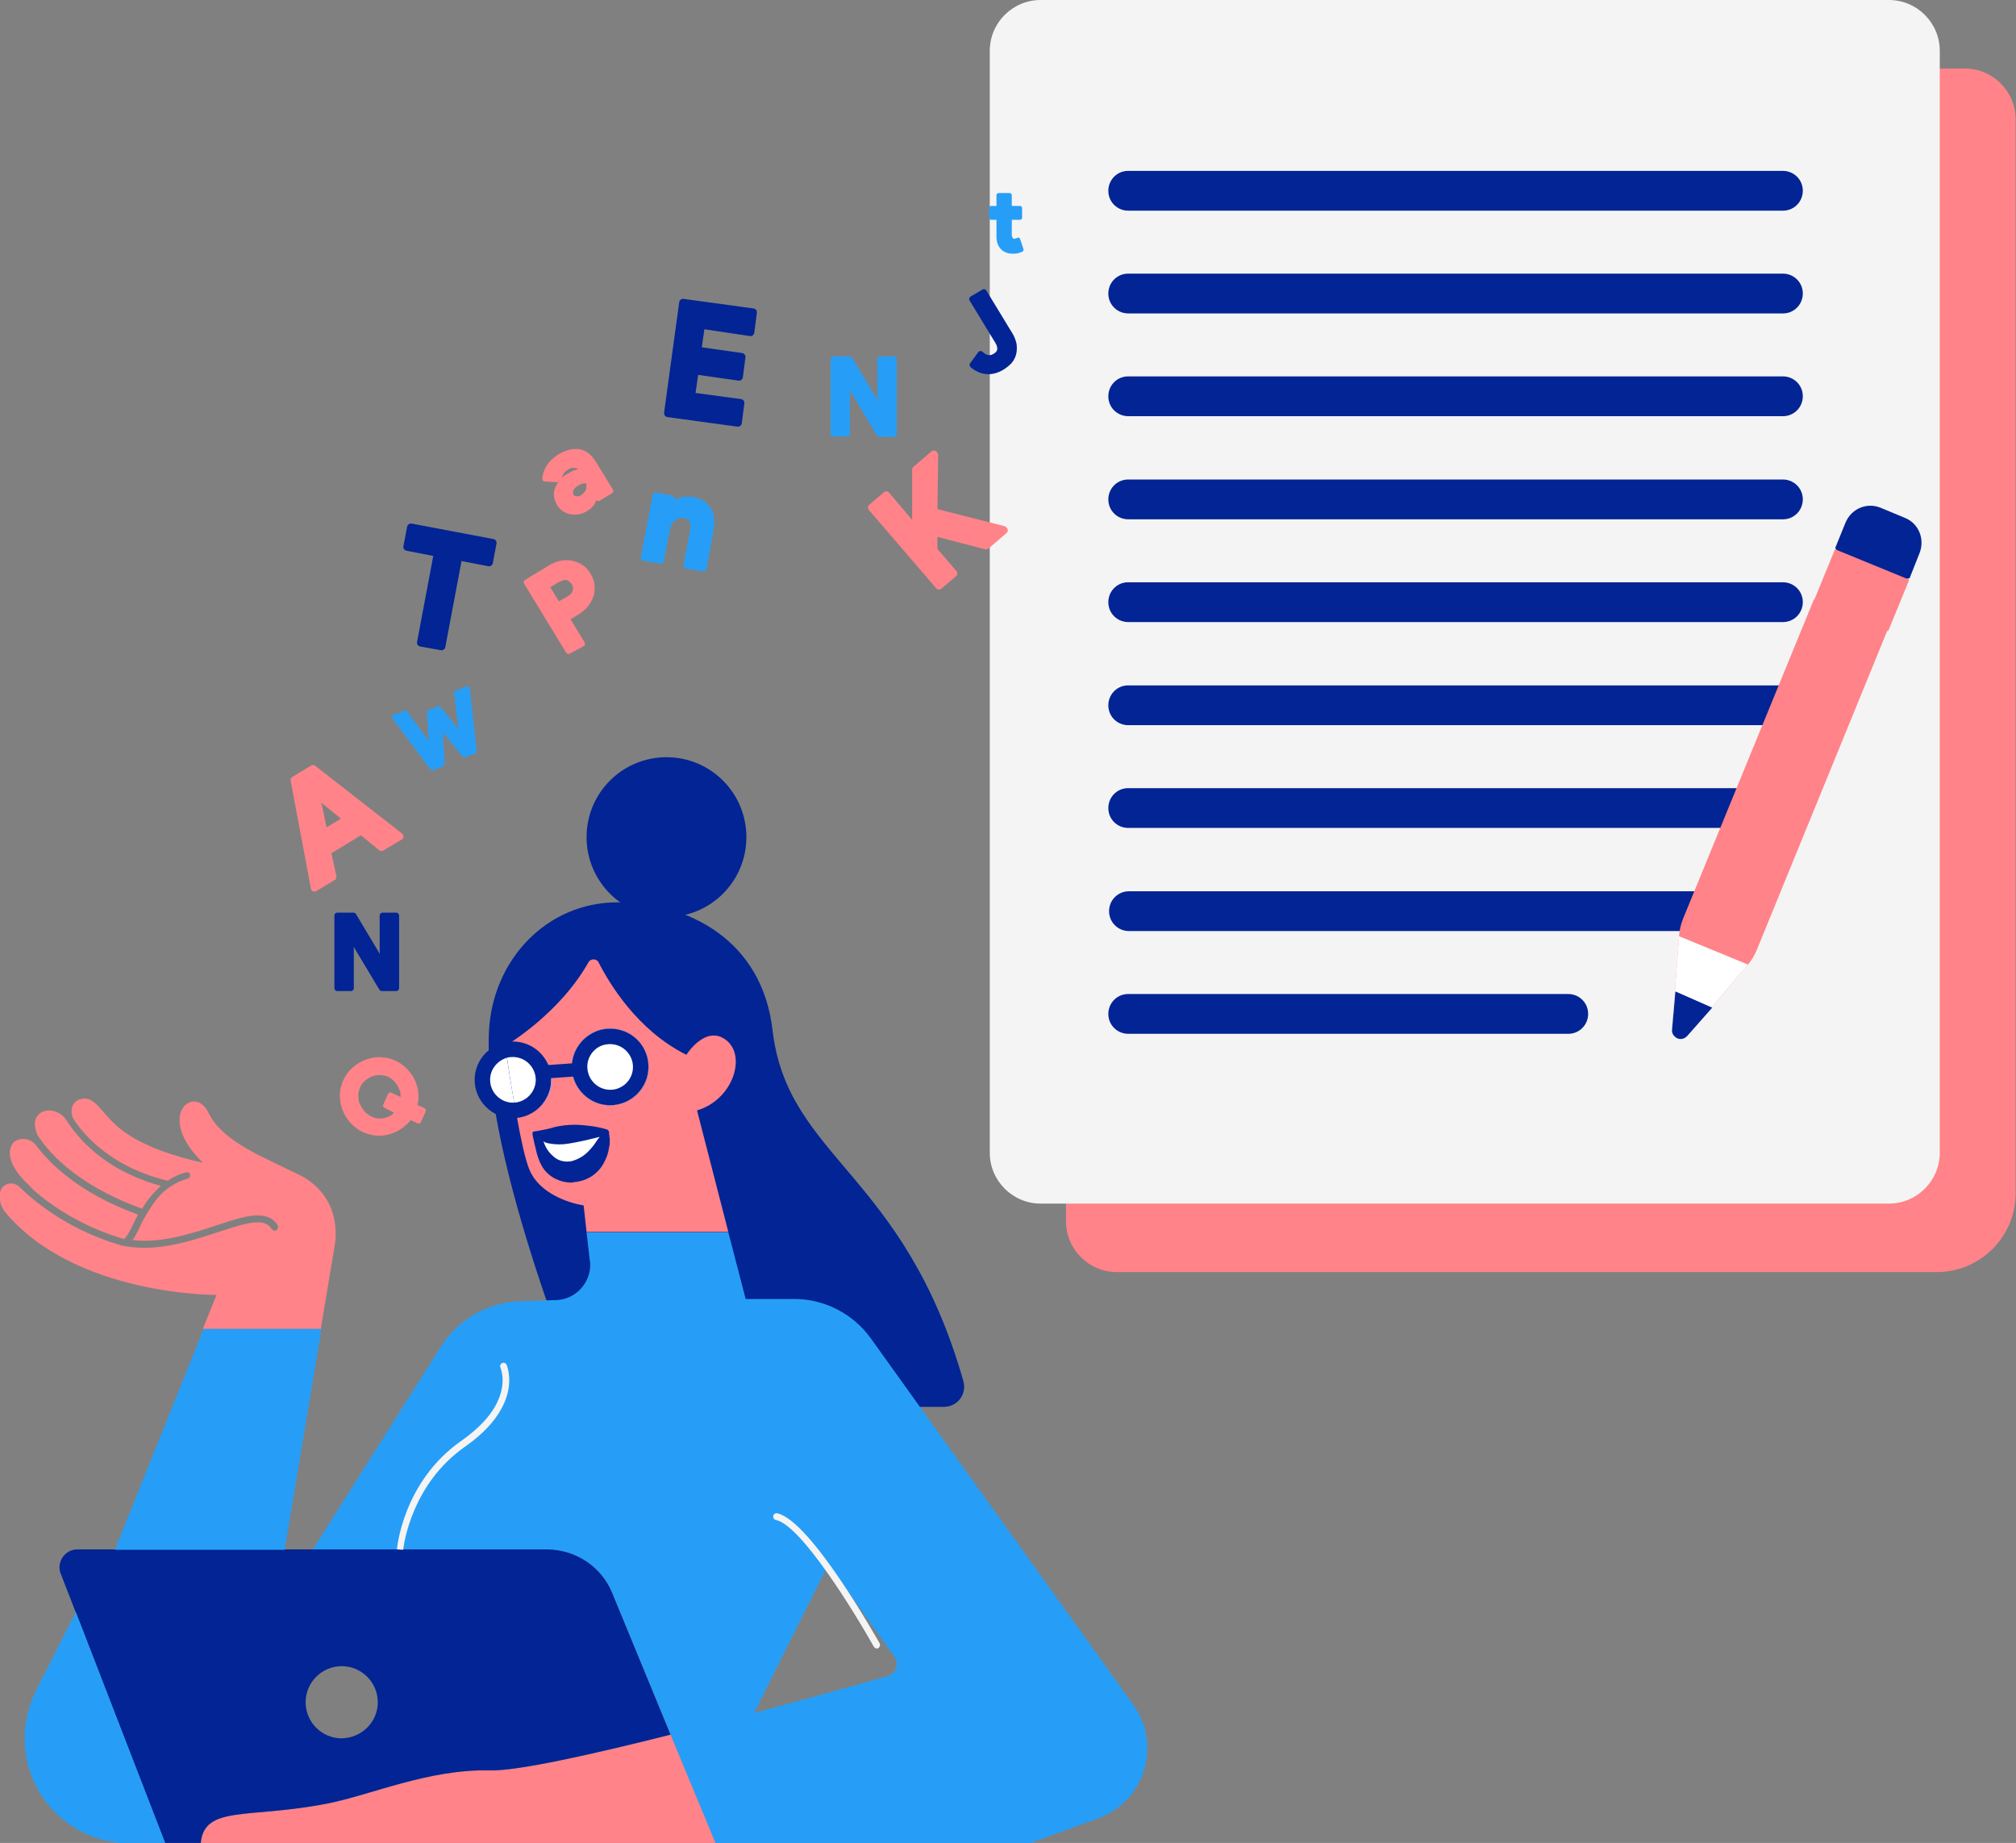 <svg xmlns="http://www.w3.org/2000/svg" xmlns:xlink="http://www.w3.org/1999/xlink" id="Layer_1" x="0px" y="0px" viewBox="0 0 547.5 500.4" style="enable-background:new 0 0 547.5 500.4;" xml:space="preserve">
<rect x="0" y="0" width="547.5" height="500.4" fill="#808080" stroke="none"/>
<style type="text/css">
	.st0{fill:#FF8388;}
	.st1{fill:#F4F4F4;}
	.st2{fill:#022494;}
	.st3{fill:#269EF7;}
	.st4{fill:#FFFFFF;}
	.st5{enable-background:new    ;}
	.st6{fill:none;stroke:#269EF7;stroke-width:1.43;stroke-linecap:round;stroke-linejoin:round;}
	.st7{fill:none;stroke:#022494;stroke-width:1.58;stroke-linecap:round;stroke-linejoin:round;}
	.st8{fill:none;stroke:#269EF7;stroke-width:1.16;stroke-linecap:round;stroke-linejoin:round;}
	.st9{fill:none;stroke:#022494;stroke-width:2.11;stroke-linecap:round;stroke-linejoin:round;}
	.st10{fill:none;stroke:#269EF7;stroke-width:1.75;stroke-linecap:round;stroke-linejoin:round;}
	.st11{fill:none;stroke:#FF8388;stroke-width:1.335;stroke-linecap:round;stroke-linejoin:round;stroke-miterlimit:3.986;}
	.st12{fill:none;stroke:#022494;stroke-width:1.574;stroke-linecap:round;stroke-linejoin:round;stroke-miterlimit:3.986;}
	.st13{fill:none;stroke:#FF8388;stroke-width:1.505;stroke-linecap:round;stroke-linejoin:round;stroke-miterlimit:3.986;}
	.st14{fill:none;stroke:#FF8388;stroke-width:1.534;stroke-linecap:round;stroke-linejoin:round;stroke-miterlimit:3.986;}
	.st15{fill:none;stroke:#FF8388;stroke-width:1.963;stroke-linecap:round;stroke-linejoin:round;stroke-miterlimit:3.986;}
	.st16{fill:none;stroke:#FF8388;stroke-width:1.97;stroke-linecap:round;stroke-linejoin:round;stroke-miterlimit:4;}
	.st17{fill:none;stroke:#269EF7;stroke-width:1.157;stroke-linecap:round;stroke-linejoin:round;stroke-miterlimit:3.989;}
</style>
<g>
	<path class="st0" d="M526,345.4H303.3c-7.6,0-13.8-6.2-13.8-13.8V32.4c0-7.6,6.2-13.8,13.8-13.8h230.3c7.6,0,13.8,6.2,13.8,13.8   V324C547.4,335.8,537.8,345.4,526,345.4z"></path>
</g>
<g>
	<path class="st1" d="M282.6,0H513c7.6,0,13.8,6.2,13.8,13.8V313c0,7.6-6.2,13.8-13.8,13.8H282.6c-7.6,0-13.8-6.2-13.8-13.8V13.8   C268.8,6.2,275,0,282.6,0z"></path>
</g>
<g>
	<path class="st2" d="M132.8,279.9c1-19.2,15.6-34.9,34.9-34.9s39.3,10.3,42.1,34.7c4.1,34.8,35.6,38.5,51.8,95.2   c0.9,3-0.8,6.1-3.8,6.9c-0.5,0.1-1,0.2-1.6,0.2h-97C159.3,382.1,131,314.5,132.8,279.9z"></path>
</g>
<g>
	<path class="st3" d="M182.1,471l-15.9-38.6c-2.9-7-9.8-11.6-17.4-11.6H84.9l34.8-55.1c4.7-7.5,12.8-12.1,21.7-12.4l9.7-0.3   c5.2-0.2,9.3-4.6,9.2-9.8c0-0.2,0-0.5-0.1-0.7l-0.9-7.9h38.5l4.7,18.1h13.2c8.2,0,16,4,20.8,10.7l71.3,99.5   c6.5,9.1,4.4,21.7-4.6,28.2c-1.5,1.1-3.2,1.9-4.9,2.6l-18.9,6.9h-85.2L182.1,471z M204.8,465.1c20.2-5.4,36.6-10.1,36.6-10.1   c1.8-0.8,2.6-2.9,1.8-4.7c-0.1-0.2-0.2-0.4-0.4-0.6l-17.8-25L204.8,465.1z"></path>
</g>
<g>
	<path class="st0" d="M189.3,301.5l8.5,33h-38.5l-0.8-7.2c0,0-11.5-1.6-14.8-9.9c-1.1-2.7-2.3-8.3-3.4-14.5c5.3,0,9.6-4.4,9.5-9.7   c0-5.3-4.4-9.6-9.7-9.5c-1,0-1.9,0.1-2.9,0.4v-0.1c0,0,14.6-8.5,22.6-22.7c0.4-0.8,1.4-1,2.2-0.6c0.3,0.2,0.5,0.4,0.6,0.7   c2.9,5.6,10.4,18.3,23.8,25c0,0,5.2-8.3,10.8-4S199.1,298.6,189.3,301.5z M169.5,299.4c5.4-2.1,8-8.1,5.9-13.5s-8.1-8-13.5-5.9   c-5.3,2.1-8,8.1-5.9,13.5C158.1,298.8,164.1,301.5,169.5,299.4C169.5,299.4,169.5,299.4,169.5,299.4z"></path>
</g>
<g>
	<path class="st2" d="M181,205.6c12,0,21.7,9.7,21.7,21.7c0,12-9.7,21.7-21.7,21.7c-12,0-21.7-9.7-21.7-21.7c0,0,0,0,0,0   C159.3,215.3,169,205.6,181,205.6C181,205.6,181,205.6,181,205.6z"></path>
</g>
<g>
	<path class="st0" d="M182.1,471l12.2,29.4H54.6c1-10.3,12.9-6.5,34.4-10.7c12.1-2.4,27.5-9.4,44.2-9   C140.5,480.9,161,476.4,182.1,471z"></path>
</g>
<g>
	<path class="st2" d="M166.2,432.4l15.9,38.6c-21.1,5.3-41.6,9.9-49,9.7c-16.7-0.4-32.1,6.6-44.2,9c-21.5,4.2-33.4,0.4-34.4,10.7   h-9.7l-24.3-62.8l-4-10.3c-1-2.5,0.3-5.3,2.8-6.3c0.6-0.2,1.1-0.3,1.7-0.3h127.7C156.4,420.8,163.3,425.4,166.2,432.4z    M102.6,462.2c0-5.4-4.4-9.8-9.8-9.8s-9.8,4.4-9.8,9.8c0,5.4,4.4,9.8,9.8,9.8C98.2,471.9,102.6,467.6,102.6,462.2   C102.6,462.2,102.6,462.2,102.6,462.2z"></path>
</g>
<g>
	<path class="st4" d="M175.4,285.9c2.1,5.4-0.6,11.4-5.9,13.5s-11.4-0.6-13.5-5.9c-2.1-5.4,0.6-11.4,5.9-13.5c0,0,0,0,0.1,0   C167.3,277.9,173.4,280.6,175.4,285.9z"></path>
</g>
<g>
	<path class="st4" d="M140.1,283.8c5.3,0,9.6,4.2,9.7,9.5c0,5.3-4.2,9.6-9.5,9.7c-1.2-6.4-2.3-13.4-3-18.7   C138.2,284,139.1,283.8,140.1,283.8z"></path>
</g>
<g>
	<path class="st4" d="M140.3,303h-0.2c-5.3,0-9.6-4.3-9.6-9.6c0-4.2,2.7-7.9,6.7-9.1C138,289.6,139.1,296.6,140.3,303z"></path>
</g>
<g>
	<path class="st3" d="M20.6,437.7l24.3,62.8h-9.7c-15.7,0-28.5-12.7-28.5-28.5c0-4.5,1.1-8.9,3.1-13L20.6,437.7z"></path>
</g>
<g>
	<polygon class="st3" points="87.3,360.9 77.3,420.8 31.2,420.8 55.3,360.8 55.3,360.8 86.7,360.8  "></polygon>
</g>
<g>
	<path class="st0" d="M10.6,308.8c1.3,2,2.9,3.8,4.6,5.5c4.4,4.3,11.7,9.7,23.4,13.9c1.3-2.3,3.1-4.4,5.1-6.2   c-10.6-2.9-17.5-8.1-21.7-12.7c-1.4-1.5-2.7-3.2-3.8-4.9c-0.8-1.4-2.2-2.4-3.9-2.8c-3.4-0.6-6.2,2-4.1,6.6   C10.3,308.4,10.4,308.6,10.6,308.8z"></path>
</g>
<g>
	<path class="st0" d="M9.8,323.5c-0.6-0.5-1.2-0.9-1.8-1.3c0.9,0.8,2,1.7,3.1,2.6c6.7,5.3,14.3,9.2,22.5,11.6l0,0   c0.1,0,0.2,0,0.5-0.4c0.4-0.5,0.7-1,1-1.5c0.7-1.2,1.4-2.9,2.4-4.7c-16.2-5.9-24.1-14-27.6-18.7c-1.3-1.8-3.8-2.4-5.7-1.3   c-0.3,0.2-0.5,0.3-0.7,0.6C2.3,312,1.1,316.4,9.8,323.5z"></path>
</g>
<g>
	<path class="st0" d="M81.5,319.1c-10.1-5-21.1-9.1-24.9-17s-14.7,0.8-1.5,13.6c-6.8-1.5-16-4.2-22.2-9c-5.5-4.3-6.9-9.3-10.9-8.3   c-1,0.2-1.9,0.9-2.3,1.9c-0.5,1.3-0.3,2.8,0.5,3.9c0.9,1.4,2,2.7,3.1,3.9c4.2,4.6,11.2,9.8,22.2,12.5c1.5-1,3.2-1.8,5-2.3   c0.5-0.1,1,0.1,1.1,0.6c0,0,0,0,0,0c0.1,0.5-0.1,1-0.6,1.1c0,0,0,0,0,0c-3.4,1-6.5,3-8.6,5.8c-1.8,2.4-3.4,5-4.6,7.7   c-0.5,1.1-1.1,2.2-1.8,3.2c1.1,0.1,2.2,0.2,3.3,0.2c5.9,0,11.8-1.7,17.1-3.4s9.9-3.5,13.6-3.5c1.1,0,2.1,0.2,3.1,0.6   c1,0.5,1.8,1.2,2.3,2.1l0,0c0.3,0.4,0.1,1-0.3,1.3c-0.4,0.3-1,0.1-1.3-0.3c-0.4-0.6-0.9-1.1-1.6-1.4c-0.7-0.3-1.5-0.5-2.3-0.4   c-3.1,0-7.7,1.7-13,3.4s-11.4,3.5-17.7,3.5c-2.1,0-4.1-0.2-6.1-0.6h0c-10.4-3-20-8.4-27.8-15.9c-1.3-1.3-3.3-1.3-4.6,0   c0,0-0.1,0.1-0.1,0.1l-0.2,0.3c-1,1.8-0.4,4.7,0.9,6.3c19,22.9,57.5,22.6,57.5,22.6l-3.7,9.2h31.4l0.6,0.1l3.9-23.3   C92.1,328,87.2,322,81.5,319.1z"></path>
</g>
<g>
	<path class="st4" d="M164.8,307.7l-19.7,0.3c0,0,0.8,11.5,9.9,10.8C163,318,164.8,307.7,164.8,307.7z"></path>
</g>
<g>
	<path class="st2" d="M165,308.6l-0.1-0.5v-0.2v-0.1v-0.1l-0.1-0.2c-1.3-0.4-2.6-0.7-3.9-0.9c-1.6-0.2-3.2-0.4-4.8-0.4   c-1.7-0.1-3.5,0.1-5.2,0.5c-1.6,0.5-3.3,0.8-4.9,1.1l-0.9,0.1l0.1,0.7c0.3,1.3,0.5,2.6,0.9,3.9c0.3,1.4,0.8,2.7,1.4,4   c0.7,1.4,1.9,2.6,3.3,3.3c1.5,0.7,3.1,1.1,4.8,1c1.6,0,3.3-0.5,4.6-1.4c1.3-0.9,2.4-2,3.2-3.4c0.7-1.3,1.2-2.6,1.4-4.1   c0.1-0.7,0.2-1.4,0.1-2.1C165,309.2,165,308.9,165,308.6z M163.8,308.3l-0.5,0.8c-0.4,0.5-0.7,1-1.1,1.5c-0.7,0.9-1.4,1.8-2.2,2.6   c-1.3,1.3-3,2.2-4.8,2.7c-1.9,0.4-3.8-0.1-5.3-1.4c-1.6-1.3-2.7-3.2-3.1-5.2c1,0.1,1.6,0.5,2.7,0.7c1.7,0.3,3.3,0.3,5,0   c1.4-0.2,2.9-0.5,4.5-0.9s3.2-0.8,5.2-1.3l-0.1,0.2L163.8,308.3z"></path>
</g>
<g>
	<path class="st2" d="M155.2,321.1c-1.6,0-3.1-0.4-4.5-1.1c-1.5-0.8-2.8-2-3.6-3.5c-0.7-1.3-1.2-2.7-1.5-4.1   c-0.3-1.2-0.6-2.5-0.9-3.9l-0.1-0.7c0-0.2,0-0.3,0.1-0.4s0.2-0.2,0.4-0.2l0.8-0.1c1.6-0.3,3.3-0.6,4.8-1.1c1.8-0.4,3.6-0.6,5.4-0.6   c1.6,0,3.2,0.2,4.8,0.4c1.3,0.2,2.7,0.5,4,0.9c0.2,0.1,0.3,0.2,0.4,0.4l0.1,0.2c0,0,0,0.1,0,0.1v0.5l0.1,0.4c0,0,0,0.1,0,0.1   c0,0.3,0,0.6,0.1,0.8c0,0.1,0,0.1,0,0.2c0,0.7,0,1.5-0.2,2.2c-0.2,1.5-0.7,2.9-1.5,4.3c-0.8,1.5-2,2.7-3.4,3.6   c-1.5,0.9-3.2,1.4-4.9,1.5C155.6,321.1,155.4,321.1,155.2,321.1z M145.9,308.2l0,0.1c0.3,1.4,0.5,2.6,0.9,3.9   c0.3,1.3,0.8,2.6,1.4,3.8c0.7,1.3,1.8,2.4,3.1,3c1.4,0.7,2.9,1,4.5,0.9c1.6,0,3.1-0.5,4.4-1.3c1.2-0.8,2.3-1.9,3-3.2   c0.7-1.2,1.2-2.5,1.4-3.9c0.1-0.6,0.1-1.3,0.1-1.9c-0.2-0.4-0.2-0.8-0.2-1.1l0-0.2l-0.2,0.2l-0.5,0.8c-0.2,0.3-0.5,0.6-0.7,1   l-0.4,0.6c-0.7,0.9-1.4,1.8-2.3,2.7c-1.4,1.4-3.2,2.4-5.1,2.8c-2.1,0.4-4.2-0.2-5.8-1.5c-1.7-1.4-2.8-3.4-3.2-5.6   c0-0.2,0-0.4,0.2-0.5c0.1-0.1,0.3-0.2,0.5-0.2c0.6,0.1,1,0.2,1.5,0.4c0.4,0.1,0.8,0.2,1.2,0.3c1.6,0.3,3.2,0.3,4.8,0   c1.2-0.2,2.6-0.4,4.5-0.8c1.4-0.3,2.7-0.6,4.3-1.1c-0.8-0.2-1.5-0.3-2.3-0.5c-1.6-0.2-3.1-0.4-4.7-0.4c-1.7-0.1-3.4,0.1-5,0.5   c-1.6,0.5-3.3,0.8-5,1.1L145.9,308.2z M147.6,309.9c0.5,1.6,1.4,3,2.7,4.1c1.3,1.2,3.1,1.6,4.8,1.3c1.7-0.4,3.3-1.3,4.5-2.5   c0.8-0.8,1.5-1.6,2.1-2.5l0.4-0.6c0.2-0.3,0.4-0.6,0.7-0.9l0-0.1c-1.3,0.3-2.5,0.6-3.7,0.9c-1.9,0.4-3.3,0.7-4.6,0.9   c-1.7,0.3-3.4,0.3-5.2,0c-0.6-0.1-1-0.2-1.4-0.4C147.9,310,147.8,310,147.6,309.9z"></path>
</g>
<g>
	<path class="st1" d="M238.1,447.6c-0.3,0-0.6-0.2-0.8-0.5c-5.1-9.1-19.7-33-26.6-34.4c-0.5-0.1-0.8-0.6-0.7-1.1   c0.1-0.5,0.6-0.8,1.1-0.7c9.1,2,27,34,27.8,35.3c0.2,0.4,0.1,1-0.4,1.3C238.4,447.6,238.2,447.6,238.1,447.6z"></path>
</g>
<g>
	<path class="st1" d="M109.5,420.8c0.2-1.9,2.5-18,16.8-28c9.9-6.9,12-13.8,12-18c0-1.4-0.2-2.9-0.7-4.2c-0.2-0.5-0.8-0.7-1.2-0.5   c-0.5,0.2-0.7,0.8-0.5,1.2c0,0,0,0,0,0l0,0c0.4,1.1,0.6,2.2,0.6,3.4c0,3.6-1.6,9.8-11.2,16.5c-16,11.2-17.5,29.4-17.5,29.5"></path>
</g>
<g>
	<path class="st2" d="M483.9,57.2H306.6c-3,0.1-5.5-2.2-5.6-5.2c-0.1-3,2.2-5.5,5.2-5.6c0.2,0,0.3,0,0.5,0h177.3   c3-0.1,5.5,2.2,5.6,5.2c0.1,3-2.2,5.5-5.2,5.6C484.2,57.2,484,57.2,483.9,57.2z"></path>
</g>
<g>
	<path class="st2" d="M483.9,85.1H306.6c-3,0.1-5.5-2.2-5.6-5.2c-0.1-3,2.2-5.5,5.2-5.6c0.2,0,0.3,0,0.5,0h177.3   c3-0.1,5.5,2.2,5.6,5.2c0.1,3-2.2,5.5-5.2,5.6C484.2,85.1,484,85.1,483.9,85.1z"></path>
</g>
<g>
	<path class="st2" d="M483.9,113H306.6c-3,0.1-5.5-2.2-5.6-5.2c-0.1-3,2.2-5.5,5.2-5.6c0.2,0,0.3,0,0.5,0h177.3   c3-0.1,5.5,2.2,5.6,5.2c0.1,3-2.2,5.5-5.2,5.6C484.2,113,484,113,483.9,113z"></path>
</g>
<g>
	<path class="st2" d="M483.9,141H306.6c-3,0.1-5.5-2.2-5.6-5.2c-0.1-3,2.2-5.5,5.2-5.6c0.2,0,0.3,0,0.5,0h177.3   c3-0.1,5.5,2.2,5.6,5.2c0.1,3-2.2,5.5-5.2,5.6C484.2,141,484,141,483.9,141z"></path>
</g>
<g>
	<path class="st2" d="M483.9,168.9H306.6c-3,0.1-5.5-2.2-5.6-5.2c-0.1-3,2.2-5.5,5.2-5.6c0.2,0,0.3,0,0.5,0h177.3   c3-0.1,5.5,2.2,5.6,5.2c0.1,3-2.2,5.5-5.2,5.6C484.2,168.9,484,168.9,483.9,168.9z"></path>
</g>
<g>
	<path class="st2" d="M483.9,196.9H306.6c-3,0.1-5.5-2.2-5.6-5.2c-0.1-3,2.2-5.5,5.2-5.6c0.2,0,0.3,0,0.5,0h177.3   c3-0.1,5.5,2.2,5.6,5.2c0.1,3-2.2,5.5-5.2,5.6C484.2,196.9,484,196.9,483.9,196.9z"></path>
</g>
<g>
	<path class="st2" d="M483.9,224.8H306.6c-3,0.1-5.5-2.2-5.6-5.2c-0.1-3,2.2-5.5,5.2-5.6c0.2,0,0.3,0,0.5,0h177.3   c3-0.1,5.5,2.2,5.6,5.2c0.1,3-2.2,5.5-5.2,5.6C484.2,224.8,484,224.8,483.9,224.8z"></path>
</g>
<g>
	<path class="st2" d="M460.7,252.8H306.6c-3,0-5.4-2.4-5.4-5.4c0-3,2.4-5.4,5.4-5.4c0,0,0,0,0,0h154.1c3,0,5.4,2.4,5.4,5.4   C466.1,250.3,463.6,252.7,460.7,252.8z"></path>
</g>
<g>
	<path class="st2" d="M425.6,280.7h-119c-3,0.1-5.5-2.2-5.6-5.2c-0.1-3,2.2-5.5,5.2-5.6c0.2,0,0.3,0,0.5,0h119   c3-0.1,5.5,2.2,5.6,5.2c0.1,3-2.2,5.5-5.2,5.6C425.9,280.7,425.7,280.7,425.6,280.7z"></path>
</g>
<g class="st5">
	<path class="st3" d="M226.3,97.5h4.5l8.2,13.7h0.2l-0.2-3.9v-9.8h3.8v20.4h-4l-8.7-14.5h-0.2l0.2,3.9v10.5h-3.8V97.5z"></path>
</g>
<g class="st5">
	<path class="st6" d="M226.3,97.5h4.5l8.2,13.7h0.2l-0.2-3.9v-9.8h3.8v20.4h-4l-8.7-14.5h-0.2l0.2,3.9v10.5h-3.8V97.5z"></path>
</g>
<g class="st5">
	<path class="st2" d="M91.7,248.6H96l7.9,13.2h0.2l-0.2-3.8v-9.4h3.7v19.7h-3.9l-8.4-14h-0.2l0.2,3.8v10.2h-3.7V248.6z"></path>
</g>
<g class="st5">
	<path class="st7" d="M91.7,248.6H96l7.9,13.2h0.2l-0.2-3.8v-9.4h3.7v19.7h-3.9l-8.4-14h-0.2l0.2,3.8v10.2h-3.7V248.6z"></path>
</g>
<g class="st5">
	<path class="st3" d="M271.2,59.1h-2v-2.6h2V53h3v3.5h2.8v2.6h-2.8v4.5c0,0.3,0,0.5,0.1,0.8s0.2,0.4,0.3,0.6   c0.2,0.3,0.5,0.4,0.9,0.4c0.3,0,0.5,0,0.6-0.1c0.2-0.1,0.3-0.1,0.4-0.2l0.9,2.7c-0.4,0.2-0.7,0.3-1.1,0.4c-0.4,0.1-0.9,0.1-1.4,0.1   c-0.6,0-1.1-0.1-1.5-0.3c-0.5-0.2-0.8-0.4-1.1-0.7c-0.7-0.7-1.1-1.7-1.1-3V59.1z"></path>
</g>
<g class="st5">
	<path class="st8" d="M271.2,59.1h-2v-2.6h2V53h3v3.5h2.8v2.6h-2.8v4.5c0,0.3,0,0.5,0.1,0.8s0.2,0.4,0.3,0.6   c0.2,0.3,0.5,0.4,0.9,0.4c0.3,0,0.5,0,0.6-0.1c0.2-0.1,0.3-0.1,0.4-0.2l0.9,2.7c-0.4,0.2-0.7,0.3-1.1,0.4c-0.4,0.1-0.9,0.1-1.4,0.1   c-0.6,0-1.1-0.1-1.5-0.3c-0.5-0.2-0.8-0.4-1.1-0.7c-0.7-0.7-1.1-1.7-1.1-3V59.1z"></path>
</g>
<g class="st5">
	<path class="st2" d="M114.3,174.5l4.6-24.4l-8.3-1.6l1-5.3l22.2,4.2l-1,5.3l-8.3-1.6l-4.6,24.4L114.3,174.5z"></path>
</g>
<g class="st5">
	<path class="st9" d="M114.3,174.5l4.6-24.4l-8.3-1.6l1-5.3l22.2,4.2l-1,5.3l-8.3-1.6l-4.6,24.4L114.3,174.5z"></path>
</g>
<g class="st5">
	<path class="st2" d="M190.4,88.2l-1,7l12,1.7l-0.7,5.4l-12-1.7l-1,7l13.4,1.8l-0.7,5.4l-19-2.6l4.1-30l19,2.6l-0.7,5.4L190.4,88.2z   "></path>
</g>
<g class="st5">
	<path class="st9" d="M190.4,88.2l-1,7l12,1.7l-0.7,5.4l-12-1.7l-1,7l13.4,1.8l-0.7,5.4l-19-2.6l4.1-30l19,2.6l-0.7,5.4L190.4,88.2z   "></path>
</g>
<g class="st5">
	<path class="st3" d="M182,137.5l0.3,0.1c0.7-0.7,1.5-1.3,2.5-1.6c1-0.3,2-0.4,3.2-0.2c1.1,0.2,1.9,0.5,2.7,1   c0.7,0.5,1.3,1.1,1.7,1.8c0.4,0.7,0.6,1.6,0.7,2.5c0.1,0.9,0,1.9-0.2,3l-1.9,10.2l-4.5-0.8l1.8-9.6c0.2-1.2,0.1-2.2-0.3-2.8   c-0.4-0.7-1.2-1.1-2.2-1.3c-0.6-0.1-1.2-0.1-1.7,0.1c-0.5,0.2-1,0.5-1.4,0.8s-0.8,0.9-1.1,1.4c-0.3,0.6-0.5,1.2-0.6,1.9l-1.6,8.2   l-4.5-0.8l3.2-16.8l4.2,0.8L182,137.5z"></path>
</g>
<g class="st5">
	<path class="st10" d="M182,137.5l0.3,0.1c0.7-0.7,1.5-1.3,2.5-1.6c1-0.3,2-0.4,3.2-0.2c1.1,0.2,1.9,0.5,2.7,1   c0.7,0.5,1.3,1.1,1.7,1.8c0.4,0.7,0.6,1.6,0.7,2.5c0.1,0.9,0,1.9-0.2,3l-1.9,10.2l-4.5-0.8l1.8-9.6c0.2-1.2,0.1-2.2-0.3-2.8   c-0.4-0.7-1.2-1.1-2.2-1.3c-0.6-0.1-1.2-0.1-1.7,0.1c-0.5,0.2-1,0.5-1.4,0.8s-0.8,0.9-1.1,1.4c-0.3,0.6-0.5,1.2-0.6,1.9l-1.6,8.2   l-4.5-0.8l3.2-16.8l4.2,0.8L182,137.5z"></path>
</g>
<g class="st5">
	<path class="st0" d="M111.3,303.3c-0.4,0.6-0.8,1.1-1.4,1.6c-0.5,0.5-1.1,0.9-1.7,1.3c-1.2,0.7-2.5,1.2-3.8,1.4   c-1.3,0.2-2.6,0.1-3.8-0.2s-2.4-0.8-3.4-1.6c-1.1-0.8-2-1.8-2.7-2.9c-0.7-1.2-1.2-2.4-1.4-3.7c-0.2-1.3-0.2-2.6,0.1-3.8   c0.3-1.2,0.8-2.4,1.6-3.5c0.8-1.1,1.8-2,3-2.7s2.5-1.2,3.8-1.4c1.3-0.2,2.6-0.1,3.8,0.2c1.2,0.3,2.4,0.8,3.4,1.6   c1.1,0.8,2,1.8,2.7,2.9c0.8,1.3,1.2,2.6,1.4,3.9c0.2,1.4,0.1,2.7-0.3,4l2.4,1.1l-1.3,2.9L111.3,303.3z M104.7,300.2l1.3-2.9   l3.4,1.6c0.1-0.7,0.1-1.5,0-2.2c-0.1-0.8-0.5-1.5-0.9-2.3c-0.5-0.8-1.1-1.5-1.8-2c-0.7-0.5-1.4-0.9-2.2-1c-0.8-0.2-1.6-0.2-2.4-0.1   c-0.8,0.1-1.6,0.4-2.4,0.9c-0.8,0.5-1.4,1-1.9,1.7c-0.5,0.7-0.8,1.4-1,2.2c-0.2,0.8-0.2,1.6-0.1,2.5c0.1,0.9,0.5,1.7,1,2.5   c0.5,0.8,1.1,1.5,1.8,2c0.7,0.5,1.4,0.9,2.2,1.1c0.8,0.2,1.6,0.2,2.4,0.1c0.8-0.1,1.6-0.4,2.4-0.9c0.3-0.2,0.6-0.4,0.9-0.7   c0.3-0.2,0.5-0.5,0.7-0.8L104.7,300.2z"></path>
</g>
<g class="st5">
	<path class="st11" d="M111.3,303.3c-0.4,0.6-0.8,1.1-1.4,1.6c-0.5,0.5-1.1,0.9-1.7,1.3c-1.2,0.7-2.5,1.2-3.8,1.4   c-1.3,0.2-2.6,0.1-3.8-0.2s-2.4-0.8-3.4-1.6c-1.1-0.8-2-1.8-2.7-2.9c-0.7-1.2-1.2-2.4-1.4-3.7c-0.2-1.3-0.2-2.6,0.1-3.8   c0.3-1.2,0.8-2.4,1.6-3.5c0.8-1.1,1.8-2,3-2.7s2.5-1.2,3.8-1.4c1.3-0.2,2.6-0.1,3.8,0.2c1.2,0.3,2.4,0.8,3.4,1.6   c1.1,0.8,2,1.8,2.7,2.9c0.8,1.3,1.2,2.6,1.4,3.9c0.2,1.4,0.1,2.7-0.3,4l2.4,1.1l-1.3,2.9L111.3,303.3z M104.7,300.2l1.3-2.9   l3.4,1.6c0.1-0.7,0.1-1.5,0-2.2c-0.1-0.8-0.5-1.5-0.9-2.3c-0.5-0.8-1.1-1.5-1.8-2c-0.7-0.5-1.4-0.9-2.2-1c-0.8-0.2-1.6-0.2-2.4-0.1   c-0.8,0.1-1.6,0.4-2.4,0.9c-0.8,0.5-1.4,1-1.9,1.7c-0.5,0.7-0.8,1.4-1,2.2c-0.2,0.8-0.2,1.6-0.1,2.5c0.1,0.9,0.5,1.7,1,2.5   c0.5,0.8,1.1,1.5,1.8,2c0.7,0.5,1.4,0.9,2.2,1.1c0.8,0.2,1.6,0.2,2.4,0.1c0.8-0.1,1.6-0.4,2.4-0.9c0.3-0.2,0.6-0.4,0.9-0.7   c0.3-0.2,0.5-0.5,0.7-0.8L104.7,300.2z"></path>
</g>
<g class="st5">
	<path class="st2" d="M272.1,99.7c-1.3,0.8-2.7,1.2-4.1,1.1c-1.4-0.1-2.7-0.7-3.9-1.7l2.2-3c0.7,0.6,1.3,1,2,1.1   c0.7,0.1,1.4-0.1,2-0.5c0.7-0.4,1.2-1,1.3-1.7c0.1-0.7-0.1-1.5-0.6-2.3l-7-11.5l3.2-1.9l7,11.5c0.6,0.9,0.9,1.9,1.1,2.7   c0.1,0.9,0.1,1.7-0.1,2.5c-0.2,0.8-0.6,1.5-1.1,2.1C273.5,98.7,272.9,99.2,272.1,99.7z"></path>
</g>
<g class="st5">
	<path class="st12" d="M272.1,99.7c-1.3,0.8-2.7,1.2-4.1,1.1c-1.4-0.1-2.7-0.7-3.9-1.7l2.2-3c0.7,0.6,1.3,1,2,1.1   c0.7,0.1,1.4-0.1,2-0.5c0.7-0.4,1.2-1,1.3-1.7c0.1-0.7-0.1-1.5-0.6-2.3l-7-11.5l3.2-1.9l7,11.5c0.6,0.9,0.9,1.9,1.1,2.7   c0.1,0.9,0.1,1.7-0.1,2.5c-0.2,0.8-0.6,1.5-1.1,2.1C273.5,98.7,272.9,99.2,272.1,99.7z"></path>
</g>
<g class="st5">
	<path class="st0" d="M161.8,134.1l-0.2,0.1c-0.1,0.7-0.3,1.4-0.7,2.1c-0.3,0.7-1,1.3-1.8,1.8c-0.7,0.4-1.3,0.7-2,0.8   c-0.7,0.1-1.4,0.1-2,0c-0.7-0.1-1.3-0.4-1.8-0.7c-0.6-0.4-1-0.9-1.4-1.5c-0.4-0.7-0.6-1.3-0.7-2c-0.1-0.7,0-1.3,0.3-2   s0.6-1.3,1.1-1.9c0.5-0.6,1.1-1.1,1.9-1.5c0.8-0.5,1.5-0.9,2.1-1c0.6-0.2,1.1-0.3,1.6-0.4l-0.2-0.4c-0.4-0.7-1-1.1-1.8-1.2   c-0.8-0.1-1.6,0.1-2.4,0.6c-1.2,0.7-1.8,1.8-2.1,3.3L148,130c0.3-2.5,1.6-4.4,3.9-5.9c2-1.2,3.7-1.6,5.3-1.4c1.6,0.3,2.9,1.3,4,3.1   l4.6,7.5l-3.3,2L161.8,134.1z M159.5,130.3c-0.5,0.1-1,0.2-1.5,0.3c-0.5,0.1-1,0.4-1.5,0.7c-0.8,0.5-1.3,1-1.5,1.7   c-0.2,0.6-0.2,1.2,0.1,1.7c0.3,0.5,0.8,0.8,1.4,0.8c0.6,0.1,1.2-0.1,1.7-0.4c0.4-0.3,0.8-0.6,1.1-1c0.3-0.4,0.5-0.8,0.6-1.2   c0.1-0.4,0.1-0.9,0.1-1.3C159.9,131.1,159.7,130.7,159.5,130.3z"></path>
</g>
<g class="st5">
	<path class="st13" d="M161.8,134.1l-0.2,0.1c-0.1,0.7-0.3,1.4-0.7,2.1c-0.3,0.7-1,1.3-1.8,1.8c-0.7,0.4-1.3,0.7-2,0.8   c-0.7,0.1-1.4,0.1-2,0c-0.7-0.1-1.3-0.4-1.8-0.7c-0.6-0.4-1-0.9-1.4-1.5c-0.4-0.7-0.6-1.3-0.7-2c-0.1-0.7,0-1.3,0.3-2   s0.6-1.3,1.1-1.9c0.5-0.6,1.1-1.1,1.9-1.5c0.8-0.5,1.5-0.9,2.1-1c0.6-0.2,1.1-0.3,1.6-0.4l-0.2-0.4c-0.4-0.7-1-1.1-1.8-1.2   c-0.8-0.1-1.6,0.1-2.4,0.6c-1.2,0.7-1.8,1.8-2.1,3.3L148,130c0.3-2.5,1.6-4.4,3.9-5.9c2-1.2,3.7-1.6,5.3-1.4c1.6,0.3,2.9,1.3,4,3.1   l4.6,7.5l-3.3,2L161.8,134.1z M159.5,130.3c-0.5,0.1-1,0.2-1.5,0.3c-0.5,0.1-1,0.4-1.5,0.7c-0.8,0.5-1.3,1-1.5,1.7   c-0.2,0.6-0.2,1.2,0.1,1.7c0.3,0.5,0.8,0.8,1.4,0.8c0.6,0.1,1.2-0.1,1.7-0.4c0.4-0.3,0.8-0.6,1.1-1c0.3-0.4,0.5-0.8,0.6-1.2   c0.1-0.4,0.1-0.9,0.1-1.3C159.9,131.1,159.7,130.7,159.5,130.3z"></path>
</g>
<g class="st5">
	<path class="st0" d="M154.4,176.8l-11.4-18.7l6.6-4c0.9-0.5,1.8-0.9,2.8-1.1s1.9-0.2,2.8,0c0.9,0.2,1.7,0.5,2.5,1   c0.8,0.5,1.4,1.2,2,2.1c0.5,0.9,0.9,1.8,1,2.7c0.1,0.9,0,1.8-0.2,2.7c-0.3,0.9-0.7,1.7-1.3,2.5c-0.6,0.8-1.3,1.4-2.2,2l-3.1,1.9   l4.2,6.9L154.4,176.8z M154.7,162.5c0.9-0.6,1.5-1.3,1.6-2.1c0.2-0.8,0-1.6-0.4-2.2c-0.2-0.3-0.5-0.6-0.8-0.9   c-0.3-0.2-0.6-0.4-1-0.5c-0.4-0.1-0.8-0.1-1.2,0c-0.4,0.1-0.9,0.3-1.4,0.5l-3.1,1.9l3.1,5.1L154.7,162.5z"></path>
</g>
<g class="st5">
	<path class="st14" d="M154.4,176.8l-11.4-18.7l6.6-4c0.9-0.5,1.8-0.9,2.8-1.1s1.9-0.2,2.8,0c0.9,0.2,1.7,0.5,2.5,1   c0.8,0.5,1.4,1.2,2,2.1c0.5,0.9,0.9,1.8,1,2.7c0.1,0.9,0,1.8-0.2,2.7c-0.3,0.9-0.7,1.7-1.3,2.5c-0.6,0.8-1.3,1.4-2.2,2l-3.1,1.9   l4.2,6.9L154.4,176.8z M154.7,162.5c0.9-0.6,1.5-1.3,1.6-2.1c0.2-0.8,0-1.6-0.4-2.2c-0.2-0.3-0.5-0.6-0.8-0.9   c-0.3-0.2-0.6-0.4-1-0.5c-0.4-0.1-0.8-0.1-1.2,0c-0.4,0.1-0.9,0.3-1.4,0.5l-3.1,1.9l3.1,5.1L154.7,162.5z"></path>
</g>
<g class="st5">
	<path class="st0" d="M79.9,211.8l5.1-3.1l23.6,18.4l-5,3l-5.5-4.5l-9.2,5.6l1.5,6.9l-5,3L79.9,211.8z M94.3,222.4l-5.8-4.7   l-2.6-2.4l-0.3,0.2l0.9,3.4l1.5,7.3L94.3,222.4z"></path>
</g>
<g class="st5">
	<path class="st15" d="M79.9,211.8l5.1-3.1l23.6,18.4l-5,3l-5.5-4.5l-9.2,5.6l1.5,6.9l-5,3L79.9,211.8z M94.3,222.4l-5.8-4.7   l-2.6-2.4l-0.3,0.2l0.9,3.4l1.5,7.3L94.3,222.4z"></path>
</g>
<g class="st5">
	<path class="st0" d="M236.7,137.8l4-3.4l7.8,9.2l0.2-0.2l0-15.9l4.9-4.2l0.2,0.2l-0.2,15.5l18.9,4.8l0.2,0.2l-4.9,4.2l-14.2-3.7   l0,4.9l5.4,6.3l-4,3.4L236.7,137.8z"></path>
</g>
<g class="st5">
	<path class="st16" d="M236.7,137.8l4-3.4l7.8,9.2l0.2-0.2l0-15.9l4.9-4.2l0.2,0.2l-0.2,15.5l18.9,4.8l0.2,0.2l-4.9,4.2l-14.2-3.7   l0,4.9l5.4,6.3l-4,3.4L236.7,137.8z"></path>
</g>
<g class="st5">
	<path class="st3" d="M107,194.7l3.1-1.2l5.9,8.1l1,1.5l0.2-0.1l-0.2-1.8l-0.5-7.8l2.7-1.1l4.9,6.1l1.1,1.5l0.2-0.1l-0.3-1.8   l-1.2-9.9l3.1-1.2l1.9,17.1l-2.8,1.1l-5.3-6.5l-1.1-1.5l-0.2,0.1l0.2,1.9l0.5,8.4l-2.8,1.1L107,194.7z"></path>
</g>
<g class="st5">
	<path class="st17" d="M107,194.7l3.1-1.2l5.9,8.1l1,1.5l0.2-0.1l-0.2-1.8l-0.5-7.8l2.7-1.1l4.9,6.1l1.1,1.5l0.2-0.1l-0.3-1.8   l-1.2-9.9l3.1-1.2l1.9,17.1l-2.8,1.1l-5.3-6.5l-1.1-1.5l-0.2,0.1l0.2,1.9l0.5,8.4l-2.8,1.1L107,194.7z"></path>
</g>
<g>
	<path class="st2" d="M165.7,283.5L165.7,283.5c3.4,0,6.2,2.8,6.2,6.2c0,2.6-1.6,4.9-4,5.8c-0.7,0.3-1.5,0.4-2.2,0.4   c-3.4,0-6.2-2.8-6.2-6.3c0-2.5,1.6-4.8,3.9-5.7C164.2,283.6,165,283.5,165.7,283.5 M165.7,279.3c-5.7,0-10.4,4.7-10.4,10.4   c0,5.7,4.7,10.4,10.4,10.4c5.7,0,10.4-4.7,10.4-10.4c0-1.3-0.2-2.6-0.7-3.8C173.9,281.9,170,279.3,165.7,279.3L165.7,279.3z"></path>
</g>
<g>
	<path class="st2" d="M139.3,287L139.3,287c3.4,0,6.2,2.8,6.2,6.2s-2.8,6.2-6.2,6.2s-6.2-2.8-6.2-6.2c0-2.6,1.6-4.8,4-5.8   C137.7,287.1,138.5,287,139.3,287 M139.3,282.8c-5.7,0-10.4,4.7-10.4,10.4c0,5.7,4.7,10.4,10.4,10.4c5.7,0,10.4-4.7,10.4-10.4   c0-1.3-0.2-2.6-0.7-3.8C147.4,285.4,143.6,282.8,139.3,282.8L139.3,282.8z"></path>
</g>
<g>
	
		<rect x="147.1" y="288.8" transform="matrix(0.998 -7.097518e-02 7.097518e-02 0.998 -20.244 11.526)" class="st2" width="9.9" height="3.6"></rect>
</g>
<g>
	<path class="st0" d="M510.8,167.8l-14.5-5.9l-3.7,0.9l-35.5,86.6c-0.6,1.5-1,3.1-1.1,4.8l-1.8,23.6c-0.3,1.6,0.8,3.1,2.4,3.3   c1.1,0.2,2.2-0.3,2.8-1.2l15.3-18c1.1-1.3,1.9-2.7,2.5-4.2l35.4-86.6L510.8,167.8z"></path>
</g>
<g>
	<path class="st4" d="M456,254.2l-1.8,23.6c-0.3,1.6,0.8,3.1,2.4,3.3c1.1,0.2,2.2-0.3,2.8-1.2l15.3-18L456,254.2z"></path>
</g>
<g>
	<path class="st2" d="M521.3,150.2c1.5-3.8-0.2-8.1-4-9.6c0,0,0,0,0,0l-6.5-2.7c-3.8-1.6-8,0.2-9.6,4c0,0,0,0,0,0l-2.8,6.9l1.9,2.8   l15,6.1l3.3-0.7L521.3,150.2z"></path>
</g>
<g>
	
		<rect x="498" y="149.1" transform="matrix(0.379 -0.925 0.925 0.379 165.96 567.242)" class="st0" width="15.1" height="21.8"></rect>
</g>
<g>
	<path class="st2" d="M455,269.2l10,4.4l-6.8,7.7c-0.9,1-2.4,1.1-3.3,0.2c-0.6-0.5-0.9-1.2-0.8-2L455,269.2z"></path>
</g>
</svg>